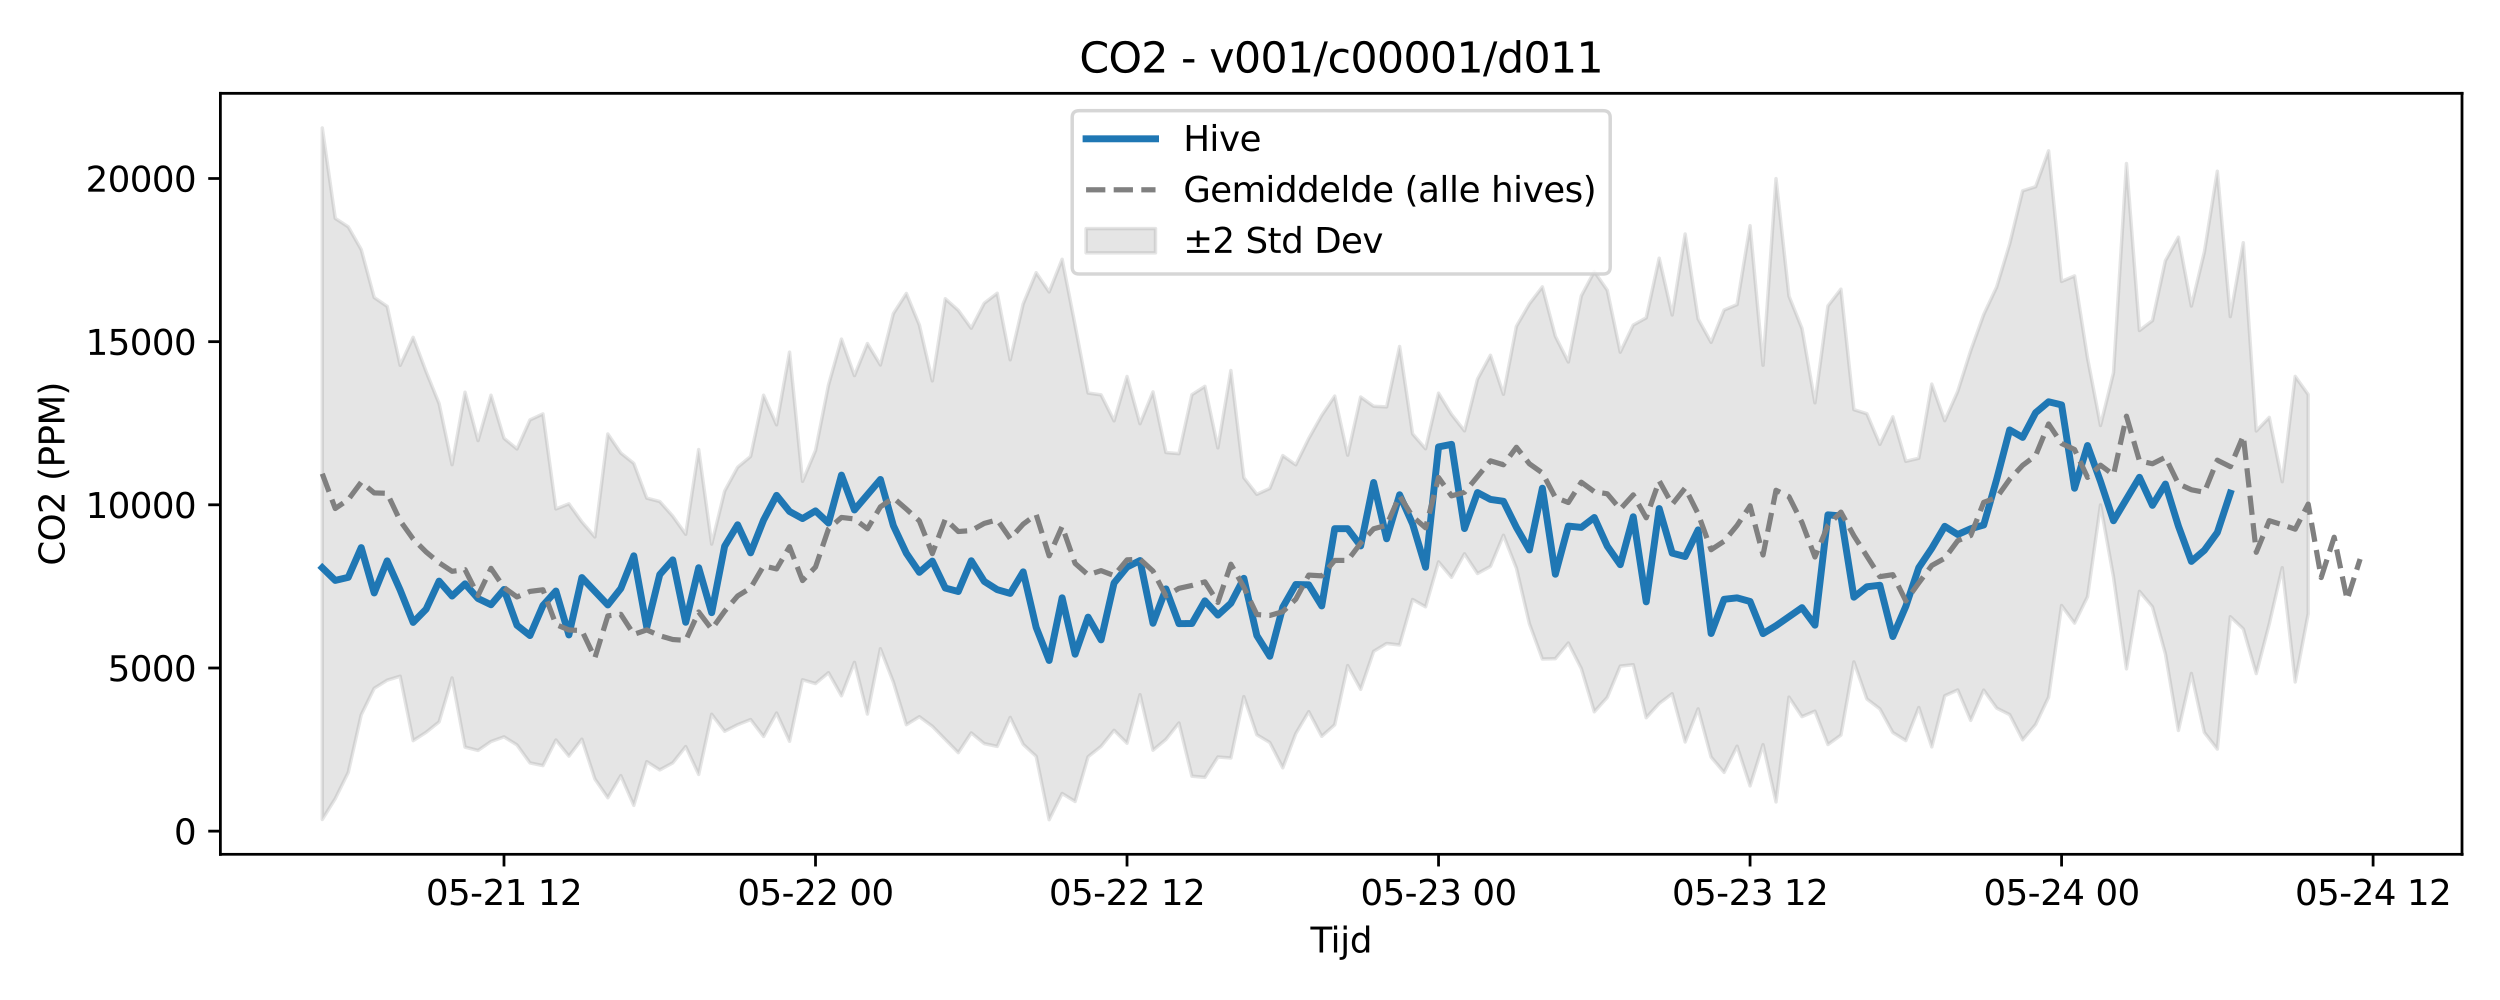 <?xml version="1.0" encoding="utf-8" standalone="no"?>
<!DOCTYPE svg PUBLIC "-//W3C//DTD SVG 1.1//EN"
  "http://www.w3.org/Graphics/SVG/1.1/DTD/svg11.dtd">
<svg xmlns:xlink="http://www.w3.org/1999/xlink" width="720pt" height="288pt" viewBox="0 0 720 288" xmlns="http://www.w3.org/2000/svg" version="1.1">
 <defs>
  <style type="text/css">*{stroke-linejoin: round; stroke-linecap: butt}</style>
 </defs>
 <g id="figure_1">
  <g id="patch_1">
   <path d="M 0 288 
L 720 288 
L 720 0 
L 0 0 
z
" style="fill: #ffffff"/>
  </g>
  <g id="axes_1">
   <g id="patch_2">
    <path d="M 63.47 246.04 
L 709.058 246.04 
L 709.058 26.88 
L 63.47 26.88 
z
" style="fill: #ffffff"/>
   </g>
   <g id="FillBetweenPolyCollection_1">
    <defs>
     <path id="me19f670af4" d="M 92.815 -251.158 
L 92.815 -51.988 
L 96.553 -57.996 
L 100.291 -65.536 
L 104.029 -82.128 
L 107.768 -89.762 
L 111.506 -92.103 
L 115.244 -93.244 
L 118.982 -74.688 
L 122.721 -77.091 
L 126.459 -80.093 
L 130.197 -92.751 
L 133.935 -72.826 
L 137.673 -71.873 
L 141.412 -74.447 
L 145.15 -75.787 
L 148.888 -73.462 
L 152.626 -68.285 
L 156.364 -67.499 
L 160.103 -74.879 
L 163.841 -70.24 
L 167.579 -75.112 
L 171.317 -63.671 
L 175.055 -58.246 
L 178.794 -64.619 
L 182.532 -56.053 
L 186.27 -68.633 
L 190.008 -66.257 
L 193.746 -68.287 
L 197.485 -72.991 
L 201.223 -64.955 
L 204.961 -82.292 
L 208.699 -77.387 
L 212.437 -79.287 
L 216.176 -80.768 
L 219.914 -75.891 
L 223.652 -82.652 
L 227.39 -74.507 
L 231.128 -92.223 
L 234.867 -91.132 
L 238.605 -94.255 
L 242.343 -87.61 
L 246.081 -97.254 
L 249.819 -82.339 
L 253.558 -101.165 
L 257.296 -91.536 
L 261.034 -79.279 
L 264.772 -81.585 
L 268.51 -78.825 
L 272.249 -75.015 
L 275.987 -71.218 
L 279.725 -76.915 
L 283.463 -73.838 
L 287.201 -73.034 
L 290.94 -81.385 
L 294.678 -73.624 
L 298.416 -70.169 
L 302.154 -51.922 
L 305.892 -59.477 
L 309.631 -57.172 
L 313.369 -70.061 
L 317.107 -73.03 
L 320.845 -77.665 
L 324.583 -73.942 
L 328.322 -87.927 
L 332.06 -71.938 
L 335.798 -75.056 
L 339.536 -79.775 
L 343.274 -64.456 
L 347.013 -64.116 
L 350.751 -69.987 
L 354.489 -69.702 
L 358.227 -87.372 
L 361.965 -76.396 
L 365.704 -74.157 
L 369.442 -66.867 
L 373.18 -76.712 
L 376.918 -83.041 
L 380.656 -75.936 
L 384.395 -79.257 
L 388.133 -96.303 
L 391.871 -89.468 
L 395.609 -100.403 
L 399.348 -102.675 
L 403.086 -102.245 
L 406.824 -115.345 
L 410.562 -113.235 
L 414.3 -126.178 
L 418.039 -121.726 
L 421.777 -128.508 
L 425.515 -122.826 
L 429.253 -124.876 
L 432.991 -133.845 
L 436.73 -124.354 
L 440.468 -108.365 
L 444.206 -98.204 
L 447.944 -98.299 
L 451.682 -102.817 
L 455.421 -95.447 
L 459.159 -83.003 
L 462.897 -87.162 
L 466.635 -96.156 
L 470.373 -96.567 
L 474.112 -81.296 
L 477.85 -85.387 
L 481.588 -88.201 
L 485.326 -74.311 
L 489.064 -83.85 
L 492.803 -69.952 
L 496.541 -65.554 
L 500.279 -73.087 
L 504.017 -61.66 
L 507.755 -73.536 
L 511.494 -57.042 
L 515.232 -87.217 
L 518.97 -81.605 
L 522.708 -83.177 
L 526.446 -73.566 
L 530.185 -76.297 
L 533.923 -97.378 
L 537.661 -86.691 
L 541.399 -83.842 
L 545.137 -77.032 
L 548.876 -74.706 
L 552.614 -84.237 
L 556.352 -72.896 
L 560.09 -87.613 
L 563.828 -89.289 
L 567.567 -80.525 
L 571.305 -89.248 
L 575.043 -84.052 
L 578.781 -82.187 
L 582.519 -74.924 
L 586.258 -79.324 
L 589.996 -87.227 
L 593.734 -113.616 
L 597.472 -108.543 
L 601.21 -116.15 
L 604.949 -142.593 
L 608.687 -121.831 
L 612.425 -95.367 
L 616.163 -117.696 
L 619.901 -113.23 
L 623.64 -99.689 
L 627.378 -77.62 
L 631.116 -94.045 
L 634.854 -77.047 
L 638.592 -72.26 
L 642.331 -110.386 
L 646.069 -106.874 
L 649.807 -93.996 
L 653.545 -108.286 
L 657.283 -124.499 
L 661.022 -91.586 
L 664.76 -111.24 
L 664.76 -174.385 
L 664.76 -174.385 
L 661.022 -179.606 
L 657.283 -149.269 
L 653.545 -167.802 
L 649.807 -163.883 
L 646.069 -218.111 
L 642.331 -196.809 
L 638.592 -238.684 
L 634.854 -215.396 
L 631.116 -199.858 
L 627.378 -219.687 
L 623.64 -212.928 
L 619.901 -195.662 
L 616.163 -192.815 
L 612.425 -240.912 
L 608.687 -180.642 
L 604.949 -165.457 
L 601.21 -184.853 
L 597.472 -208.536 
L 593.734 -206.945 
L 589.996 -244.564 
L 586.258 -234.23 
L 582.519 -233.038 
L 578.781 -217.742 
L 575.043 -205.357 
L 571.305 -197.399 
L 567.567 -187.024 
L 563.828 -175.285 
L 560.09 -166.841 
L 556.352 -177.388 
L 552.614 -156.026 
L 548.876 -155.142 
L 545.137 -167.962 
L 541.399 -160.015 
L 537.661 -168.848 
L 533.923 -170.025 
L 530.185 -204.719 
L 526.446 -199.887 
L 522.708 -171.994 
L 518.97 -193.41 
L 515.232 -202.7 
L 511.494 -236.561 
L 507.755 -182.799 
L 504.017 -223.003 
L 500.279 -200.278 
L 496.541 -198.714 
L 492.803 -189.41 
L 489.064 -196.159 
L 485.326 -220.615 
L 481.588 -197.292 
L 477.85 -213.643 
L 474.112 -196.468 
L 470.373 -194.391 
L 466.635 -186.573 
L 462.897 -204.41 
L 459.159 -209.79 
L 455.421 -202.802 
L 451.682 -183.737 
L 447.944 -191.167 
L 444.206 -205.379 
L 440.468 -200.5 
L 436.73 -194.013 
L 432.991 -174.449 
L 429.253 -185.687 
L 425.515 -178.81 
L 421.777 -163.917 
L 418.039 -168.662 
L 414.3 -174.773 
L 410.562 -158.756 
L 406.824 -163.058 
L 403.086 -188.22 
L 399.348 -170.813 
L 395.609 -170.997 
L 391.871 -173.668 
L 388.133 -156.908 
L 384.395 -173.93 
L 380.656 -168.378 
L 376.918 -161.712 
L 373.18 -154.136 
L 369.442 -156.792 
L 365.704 -147.345 
L 361.965 -145.634 
L 358.227 -150.434 
L 354.489 -181.301 
L 350.751 -159.026 
L 347.013 -176.739 
L 343.274 -174.325 
L 339.536 -157.343 
L 335.798 -157.673 
L 332.06 -175.137 
L 328.322 -165.97 
L 324.583 -179.585 
L 320.845 -166.804 
L 317.107 -174.284 
L 313.369 -174.81 
L 309.631 -194.294 
L 305.892 -213.335 
L 302.154 -203.926 
L 298.416 -209.461 
L 294.678 -200.48 
L 290.94 -184.38 
L 287.201 -203.552 
L 283.463 -200.686 
L 279.725 -193.472 
L 275.987 -198.626 
L 272.249 -201.967 
L 268.51 -178.302 
L 264.772 -194.406 
L 261.034 -203.498 
L 257.296 -197.699 
L 253.558 -182.889 
L 249.819 -189.07 
L 246.081 -179.826 
L 242.343 -190.347 
L 238.605 -177.109 
L 234.867 -158.259 
L 231.128 -149.37 
L 227.39 -186.591 
L 223.652 -165.643 
L 219.914 -174.18 
L 216.176 -156.551 
L 212.437 -153.431 
L 208.699 -146.567 
L 204.961 -131.294 
L 201.223 -158.537 
L 197.485 -134.132 
L 193.746 -139.354 
L 190.008 -143.568 
L 186.27 -144.536 
L 182.532 -154.546 
L 178.794 -157.529 
L 175.055 -163.02 
L 171.317 -133.361 
L 167.579 -137.699 
L 163.841 -142.898 
L 160.103 -141.421 
L 156.364 -168.793 
L 152.626 -167.06 
L 148.888 -158.699 
L 145.15 -161.781 
L 141.412 -174.178 
L 137.673 -161.111 
L 133.935 -175.041 
L 130.197 -154.173 
L 126.459 -171.769 
L 122.721 -180.974 
L 118.982 -190.854 
L 115.244 -182.783 
L 111.506 -199.764 
L 107.768 -202.32 
L 104.029 -216.136 
L 100.291 -222.684 
L 96.553 -225.104 
L 92.815 -251.158 
z
" style="stroke: #808080; stroke-opacity: 0.2"/>
    </defs>
    <g clip-path="url(#pb4e271202c)">
     <use xlink:href="#me19f670af4" x="0" y="288" style="fill: #808080; fill-opacity: 0.2; stroke: #808080; stroke-opacity: 0.2"/>
    </g>
   </g>
   <g id="matplotlib.axis_1">
    <g id="xtick_1">
     <g id="line2d_1">
      <defs>
       <path id="maa12627be0" d="M 0 0 
L 0 3.5 
" style="stroke: #000000; stroke-width: 0.8"/>
      </defs>
      <g>
       <use xlink:href="#maa12627be0" x="145.15" y="246.04" style="stroke: #000000; stroke-width: 0.8"/>
      </g>
     </g>
     <g id="text_1">
      <!-- 05-21 12 -->
      <g transform="translate(122.669 260.638) scale(0.1 -0.1)">
       <defs>
        <path id="DejaVuSans-30" d="M 2034 4250 
Q 1547 4250 1301 3770 
Q 1056 3291 1056 2328 
Q 1056 1369 1301 889 
Q 1547 409 2034 409 
Q 2525 409 2770 889 
Q 3016 1369 3016 2328 
Q 3016 3291 2770 3770 
Q 2525 4250 2034 4250 
z
M 2034 4750 
Q 2819 4750 3233 4129 
Q 3647 3509 3647 2328 
Q 3647 1150 3233 529 
Q 2819 -91 2034 -91 
Q 1250 -91 836 529 
Q 422 1150 422 2328 
Q 422 3509 836 4129 
Q 1250 4750 2034 4750 
z
" transform="scale(0.016)"/>
        <path id="DejaVuSans-35" d="M 691 4666 
L 3169 4666 
L 3169 4134 
L 1269 4134 
L 1269 2991 
Q 1406 3038 1543 3061 
Q 1681 3084 1819 3084 
Q 2600 3084 3056 2656 
Q 3513 2228 3513 1497 
Q 3513 744 3044 326 
Q 2575 -91 1722 -91 
Q 1428 -91 1123 -41 
Q 819 9 494 109 
L 494 744 
Q 775 591 1075 516 
Q 1375 441 1709 441 
Q 2250 441 2565 725 
Q 2881 1009 2881 1497 
Q 2881 1984 2565 2268 
Q 2250 2553 1709 2553 
Q 1456 2553 1204 2497 
Q 953 2441 691 2322 
L 691 4666 
z
" transform="scale(0.016)"/>
        <path id="DejaVuSans-2d" d="M 313 2009 
L 1997 2009 
L 1997 1497 
L 313 1497 
L 313 2009 
z
" transform="scale(0.016)"/>
        <path id="DejaVuSans-32" d="M 1228 531 
L 3431 531 
L 3431 0 
L 469 0 
L 469 531 
Q 828 903 1448 1529 
Q 2069 2156 2228 2338 
Q 2531 2678 2651 2914 
Q 2772 3150 2772 3378 
Q 2772 3750 2511 3984 
Q 2250 4219 1831 4219 
Q 1534 4219 1204 4116 
Q 875 4013 500 3803 
L 500 4441 
Q 881 4594 1212 4672 
Q 1544 4750 1819 4750 
Q 2544 4750 2975 4387 
Q 3406 4025 3406 3419 
Q 3406 3131 3298 2873 
Q 3191 2616 2906 2266 
Q 2828 2175 2409 1742 
Q 1991 1309 1228 531 
z
" transform="scale(0.016)"/>
        <path id="DejaVuSans-31" d="M 794 531 
L 1825 531 
L 1825 4091 
L 703 3866 
L 703 4441 
L 1819 4666 
L 2450 4666 
L 2450 531 
L 3481 531 
L 3481 0 
L 794 0 
L 794 531 
z
" transform="scale(0.016)"/>
        <path id="DejaVuSans-20" transform="scale(0.016)"/>
       </defs>
       <use xlink:href="#DejaVuSans-30"/>
       <use xlink:href="#DejaVuSans-35" transform="translate(63.623 0)"/>
       <use xlink:href="#DejaVuSans-2d" transform="translate(127.246 0)"/>
       <use xlink:href="#DejaVuSans-32" transform="translate(163.33 0)"/>
       <use xlink:href="#DejaVuSans-31" transform="translate(226.953 0)"/>
       <use xlink:href="#DejaVuSans-20" transform="translate(290.576 0)"/>
       <use xlink:href="#DejaVuSans-31" transform="translate(322.363 0)"/>
       <use xlink:href="#DejaVuSans-32" transform="translate(385.986 0)"/>
      </g>
     </g>
    </g>
    <g id="xtick_2">
     <g id="line2d_2">
      <g>
       <use xlink:href="#maa12627be0" x="234.867" y="246.04" style="stroke: #000000; stroke-width: 0.8"/>
      </g>
     </g>
     <g id="text_2">
      <!-- 05-22 00 -->
      <g transform="translate(212.386 260.638) scale(0.1 -0.1)">
       <use xlink:href="#DejaVuSans-30"/>
       <use xlink:href="#DejaVuSans-35" transform="translate(63.623 0)"/>
       <use xlink:href="#DejaVuSans-2d" transform="translate(127.246 0)"/>
       <use xlink:href="#DejaVuSans-32" transform="translate(163.33 0)"/>
       <use xlink:href="#DejaVuSans-32" transform="translate(226.953 0)"/>
       <use xlink:href="#DejaVuSans-20" transform="translate(290.576 0)"/>
       <use xlink:href="#DejaVuSans-30" transform="translate(322.363 0)"/>
       <use xlink:href="#DejaVuSans-30" transform="translate(385.986 0)"/>
      </g>
     </g>
    </g>
    <g id="xtick_3">
     <g id="line2d_3">
      <g>
       <use xlink:href="#maa12627be0" x="324.583" y="246.04" style="stroke: #000000; stroke-width: 0.8"/>
      </g>
     </g>
     <g id="text_3">
      <!-- 05-22 12 -->
      <g transform="translate(302.103 260.638) scale(0.1 -0.1)">
       <use xlink:href="#DejaVuSans-30"/>
       <use xlink:href="#DejaVuSans-35" transform="translate(63.623 0)"/>
       <use xlink:href="#DejaVuSans-2d" transform="translate(127.246 0)"/>
       <use xlink:href="#DejaVuSans-32" transform="translate(163.33 0)"/>
       <use xlink:href="#DejaVuSans-32" transform="translate(226.953 0)"/>
       <use xlink:href="#DejaVuSans-20" transform="translate(290.576 0)"/>
       <use xlink:href="#DejaVuSans-31" transform="translate(322.363 0)"/>
       <use xlink:href="#DejaVuSans-32" transform="translate(385.986 0)"/>
      </g>
     </g>
    </g>
    <g id="xtick_4">
     <g id="line2d_4">
      <g>
       <use xlink:href="#maa12627be0" x="414.3" y="246.04" style="stroke: #000000; stroke-width: 0.8"/>
      </g>
     </g>
     <g id="text_4">
      <!-- 05-23 00 -->
      <g transform="translate(391.82 260.638) scale(0.1 -0.1)">
       <defs>
        <path id="DejaVuSans-33" d="M 2597 2516 
Q 3050 2419 3304 2112 
Q 3559 1806 3559 1356 
Q 3559 666 3084 287 
Q 2609 -91 1734 -91 
Q 1441 -91 1130 -33 
Q 819 25 488 141 
L 488 750 
Q 750 597 1062 519 
Q 1375 441 1716 441 
Q 2309 441 2620 675 
Q 2931 909 2931 1356 
Q 2931 1769 2642 2001 
Q 2353 2234 1838 2234 
L 1294 2234 
L 1294 2753 
L 1863 2753 
Q 2328 2753 2575 2939 
Q 2822 3125 2822 3475 
Q 2822 3834 2567 4026 
Q 2313 4219 1838 4219 
Q 1578 4219 1281 4162 
Q 984 4106 628 3988 
L 628 4550 
Q 988 4650 1302 4700 
Q 1616 4750 1894 4750 
Q 2613 4750 3031 4423 
Q 3450 4097 3450 3541 
Q 3450 3153 3228 2886 
Q 3006 2619 2597 2516 
z
" transform="scale(0.016)"/>
       </defs>
       <use xlink:href="#DejaVuSans-30"/>
       <use xlink:href="#DejaVuSans-35" transform="translate(63.623 0)"/>
       <use xlink:href="#DejaVuSans-2d" transform="translate(127.246 0)"/>
       <use xlink:href="#DejaVuSans-32" transform="translate(163.33 0)"/>
       <use xlink:href="#DejaVuSans-33" transform="translate(226.953 0)"/>
       <use xlink:href="#DejaVuSans-20" transform="translate(290.576 0)"/>
       <use xlink:href="#DejaVuSans-30" transform="translate(322.363 0)"/>
       <use xlink:href="#DejaVuSans-30" transform="translate(385.986 0)"/>
      </g>
     </g>
    </g>
    <g id="xtick_5">
     <g id="line2d_5">
      <g>
       <use xlink:href="#maa12627be0" x="504.017" y="246.04" style="stroke: #000000; stroke-width: 0.8"/>
      </g>
     </g>
     <g id="text_5">
      <!-- 05-23 12 -->
      <g transform="translate(481.537 260.638) scale(0.1 -0.1)">
       <use xlink:href="#DejaVuSans-30"/>
       <use xlink:href="#DejaVuSans-35" transform="translate(63.623 0)"/>
       <use xlink:href="#DejaVuSans-2d" transform="translate(127.246 0)"/>
       <use xlink:href="#DejaVuSans-32" transform="translate(163.33 0)"/>
       <use xlink:href="#DejaVuSans-33" transform="translate(226.953 0)"/>
       <use xlink:href="#DejaVuSans-20" transform="translate(290.576 0)"/>
       <use xlink:href="#DejaVuSans-31" transform="translate(322.363 0)"/>
       <use xlink:href="#DejaVuSans-32" transform="translate(385.986 0)"/>
      </g>
     </g>
    </g>
    <g id="xtick_6">
     <g id="line2d_6">
      <g>
       <use xlink:href="#maa12627be0" x="593.734" y="246.04" style="stroke: #000000; stroke-width: 0.8"/>
      </g>
     </g>
     <g id="text_6">
      <!-- 05-24 00 -->
      <g transform="translate(571.254 260.638) scale(0.1 -0.1)">
       <defs>
        <path id="DejaVuSans-34" d="M 2419 4116 
L 825 1625 
L 2419 1625 
L 2419 4116 
z
M 2253 4666 
L 3047 4666 
L 3047 1625 
L 3713 1625 
L 3713 1100 
L 3047 1100 
L 3047 0 
L 2419 0 
L 2419 1100 
L 313 1100 
L 313 1709 
L 2253 4666 
z
" transform="scale(0.016)"/>
       </defs>
       <use xlink:href="#DejaVuSans-30"/>
       <use xlink:href="#DejaVuSans-35" transform="translate(63.623 0)"/>
       <use xlink:href="#DejaVuSans-2d" transform="translate(127.246 0)"/>
       <use xlink:href="#DejaVuSans-32" transform="translate(163.33 0)"/>
       <use xlink:href="#DejaVuSans-34" transform="translate(226.953 0)"/>
       <use xlink:href="#DejaVuSans-20" transform="translate(290.576 0)"/>
       <use xlink:href="#DejaVuSans-30" transform="translate(322.363 0)"/>
       <use xlink:href="#DejaVuSans-30" transform="translate(385.986 0)"/>
      </g>
     </g>
    </g>
    <g id="xtick_7">
     <g id="line2d_7">
      <g>
       <use xlink:href="#maa12627be0" x="683.451" y="246.04" style="stroke: #000000; stroke-width: 0.8"/>
      </g>
     </g>
     <g id="text_7">
      <!-- 05-24 12 -->
      <g transform="translate(660.97 260.638) scale(0.1 -0.1)">
       <use xlink:href="#DejaVuSans-30"/>
       <use xlink:href="#DejaVuSans-35" transform="translate(63.623 0)"/>
       <use xlink:href="#DejaVuSans-2d" transform="translate(127.246 0)"/>
       <use xlink:href="#DejaVuSans-32" transform="translate(163.33 0)"/>
       <use xlink:href="#DejaVuSans-34" transform="translate(226.953 0)"/>
       <use xlink:href="#DejaVuSans-20" transform="translate(290.576 0)"/>
       <use xlink:href="#DejaVuSans-31" transform="translate(322.363 0)"/>
       <use xlink:href="#DejaVuSans-32" transform="translate(385.986 0)"/>
      </g>
     </g>
    </g>
    <g id="text_8">
     <!-- Tijd -->
     <g transform="translate(377.414 274.317) scale(0.1 -0.1)">
      <defs>
       <path id="DejaVuSans-54" d="M -19 4666 
L 3928 4666 
L 3928 4134 
L 2272 4134 
L 2272 0 
L 1638 0 
L 1638 4134 
L -19 4134 
L -19 4666 
z
" transform="scale(0.016)"/>
       <path id="DejaVuSans-69" d="M 603 3500 
L 1178 3500 
L 1178 0 
L 603 0 
L 603 3500 
z
M 603 4863 
L 1178 4863 
L 1178 4134 
L 603 4134 
L 603 4863 
z
" transform="scale(0.016)"/>
       <path id="DejaVuSans-6a" d="M 603 3500 
L 1178 3500 
L 1178 -63 
Q 1178 -731 923 -1031 
Q 669 -1331 103 -1331 
L -116 -1331 
L -116 -844 
L 38 -844 
Q 366 -844 484 -692 
Q 603 -541 603 -63 
L 603 3500 
z
M 603 4863 
L 1178 4863 
L 1178 4134 
L 603 4134 
L 603 4863 
z
" transform="scale(0.016)"/>
       <path id="DejaVuSans-64" d="M 2906 2969 
L 2906 4863 
L 3481 4863 
L 3481 0 
L 2906 0 
L 2906 525 
Q 2725 213 2448 61 
Q 2172 -91 1784 -91 
Q 1150 -91 751 415 
Q 353 922 353 1747 
Q 353 2572 751 3078 
Q 1150 3584 1784 3584 
Q 2172 3584 2448 3432 
Q 2725 3281 2906 2969 
z
M 947 1747 
Q 947 1113 1208 752 
Q 1469 391 1925 391 
Q 2381 391 2643 752 
Q 2906 1113 2906 1747 
Q 2906 2381 2643 2742 
Q 2381 3103 1925 3103 
Q 1469 3103 1208 2742 
Q 947 2381 947 1747 
z
" transform="scale(0.016)"/>
      </defs>
      <use xlink:href="#DejaVuSans-54"/>
      <use xlink:href="#DejaVuSans-69" transform="translate(57.959 0)"/>
      <use xlink:href="#DejaVuSans-6a" transform="translate(85.742 0)"/>
      <use xlink:href="#DejaVuSans-64" transform="translate(113.525 0)"/>
     </g>
    </g>
   </g>
   <g id="matplotlib.axis_2">
    <g id="ytick_1">
     <g id="line2d_8">
      <defs>
       <path id="m776b05d0da" d="M 0 0 
L -3.5 0 
" style="stroke: #000000; stroke-width: 0.8"/>
      </defs>
      <g>
       <use xlink:href="#m776b05d0da" x="63.47" y="239.367" style="stroke: #000000; stroke-width: 0.8"/>
      </g>
     </g>
     <g id="text_9">
      <!-- 0 -->
      <g transform="translate(50.108 243.166) scale(0.1 -0.1)">
       <use xlink:href="#DejaVuSans-30"/>
      </g>
     </g>
    </g>
    <g id="ytick_2">
     <g id="line2d_9">
      <g>
       <use xlink:href="#m776b05d0da" x="63.47" y="192.377" style="stroke: #000000; stroke-width: 0.8"/>
      </g>
     </g>
     <g id="text_10">
      <!-- 5000 -->
      <g transform="translate(31.02 196.176) scale(0.1 -0.1)">
       <use xlink:href="#DejaVuSans-35"/>
       <use xlink:href="#DejaVuSans-30" transform="translate(63.623 0)"/>
       <use xlink:href="#DejaVuSans-30" transform="translate(127.246 0)"/>
       <use xlink:href="#DejaVuSans-30" transform="translate(190.869 0)"/>
      </g>
     </g>
    </g>
    <g id="ytick_3">
     <g id="line2d_10">
      <g>
       <use xlink:href="#m776b05d0da" x="63.47" y="145.387" style="stroke: #000000; stroke-width: 0.8"/>
      </g>
     </g>
     <g id="text_11">
      <!-- 10000 -->
      <g transform="translate(24.657 149.186) scale(0.1 -0.1)">
       <use xlink:href="#DejaVuSans-31"/>
       <use xlink:href="#DejaVuSans-30" transform="translate(63.623 0)"/>
       <use xlink:href="#DejaVuSans-30" transform="translate(127.246 0)"/>
       <use xlink:href="#DejaVuSans-30" transform="translate(190.869 0)"/>
       <use xlink:href="#DejaVuSans-30" transform="translate(254.492 0)"/>
      </g>
     </g>
    </g>
    <g id="ytick_4">
     <g id="line2d_11">
      <g>
       <use xlink:href="#m776b05d0da" x="63.47" y="98.397" style="stroke: #000000; stroke-width: 0.8"/>
      </g>
     </g>
     <g id="text_12">
      <!-- 15000 -->
      <g transform="translate(24.657 102.197) scale(0.1 -0.1)">
       <use xlink:href="#DejaVuSans-31"/>
       <use xlink:href="#DejaVuSans-35" transform="translate(63.623 0)"/>
       <use xlink:href="#DejaVuSans-30" transform="translate(127.246 0)"/>
       <use xlink:href="#DejaVuSans-30" transform="translate(190.869 0)"/>
       <use xlink:href="#DejaVuSans-30" transform="translate(254.492 0)"/>
      </g>
     </g>
    </g>
    <g id="ytick_5">
     <g id="line2d_12">
      <g>
       <use xlink:href="#m776b05d0da" x="63.47" y="51.408" style="stroke: #000000; stroke-width: 0.8"/>
      </g>
     </g>
     <g id="text_13">
      <!-- 20000 -->
      <g transform="translate(24.657 55.207) scale(0.1 -0.1)">
       <use xlink:href="#DejaVuSans-32"/>
       <use xlink:href="#DejaVuSans-30" transform="translate(63.623 0)"/>
       <use xlink:href="#DejaVuSans-30" transform="translate(127.246 0)"/>
       <use xlink:href="#DejaVuSans-30" transform="translate(190.869 0)"/>
       <use xlink:href="#DejaVuSans-30" transform="translate(254.492 0)"/>
      </g>
     </g>
    </g>
    <g id="text_14">
     <!-- CO2 (PPM) -->
     <g transform="translate(18.578 162.903) rotate(-90) scale(0.1 -0.1)">
      <defs>
       <path id="DejaVuSans-43" d="M 4122 4306 
L 4122 3641 
Q 3803 3938 3442 4084 
Q 3081 4231 2675 4231 
Q 1875 4231 1450 3742 
Q 1025 3253 1025 2328 
Q 1025 1406 1450 917 
Q 1875 428 2675 428 
Q 3081 428 3442 575 
Q 3803 722 4122 1019 
L 4122 359 
Q 3791 134 3420 21 
Q 3050 -91 2638 -91 
Q 1578 -91 968 557 
Q 359 1206 359 2328 
Q 359 3453 968 4101 
Q 1578 4750 2638 4750 
Q 3056 4750 3426 4639 
Q 3797 4528 4122 4306 
z
" transform="scale(0.016)"/>
       <path id="DejaVuSans-4f" d="M 2522 4238 
Q 1834 4238 1429 3725 
Q 1025 3213 1025 2328 
Q 1025 1447 1429 934 
Q 1834 422 2522 422 
Q 3209 422 3611 934 
Q 4013 1447 4013 2328 
Q 4013 3213 3611 3725 
Q 3209 4238 2522 4238 
z
M 2522 4750 
Q 3503 4750 4090 4092 
Q 4678 3434 4678 2328 
Q 4678 1225 4090 567 
Q 3503 -91 2522 -91 
Q 1538 -91 948 565 
Q 359 1222 359 2328 
Q 359 3434 948 4092 
Q 1538 4750 2522 4750 
z
" transform="scale(0.016)"/>
       <path id="DejaVuSans-28" d="M 1984 4856 
Q 1566 4138 1362 3434 
Q 1159 2731 1159 2009 
Q 1159 1288 1364 580 
Q 1569 -128 1984 -844 
L 1484 -844 
Q 1016 -109 783 600 
Q 550 1309 550 2009 
Q 550 2706 781 3412 
Q 1013 4119 1484 4856 
L 1984 4856 
z
" transform="scale(0.016)"/>
       <path id="DejaVuSans-50" d="M 1259 4147 
L 1259 2394 
L 2053 2394 
Q 2494 2394 2734 2622 
Q 2975 2850 2975 3272 
Q 2975 3691 2734 3919 
Q 2494 4147 2053 4147 
L 1259 4147 
z
M 628 4666 
L 2053 4666 
Q 2838 4666 3239 4311 
Q 3641 3956 3641 3272 
Q 3641 2581 3239 2228 
Q 2838 1875 2053 1875 
L 1259 1875 
L 1259 0 
L 628 0 
L 628 4666 
z
" transform="scale(0.016)"/>
       <path id="DejaVuSans-4d" d="M 628 4666 
L 1569 4666 
L 2759 1491 
L 3956 4666 
L 4897 4666 
L 4897 0 
L 4281 0 
L 4281 4097 
L 3078 897 
L 2444 897 
L 1241 4097 
L 1241 0 
L 628 0 
L 628 4666 
z
" transform="scale(0.016)"/>
       <path id="DejaVuSans-29" d="M 513 4856 
L 1013 4856 
Q 1481 4119 1714 3412 
Q 1947 2706 1947 2009 
Q 1947 1309 1714 600 
Q 1481 -109 1013 -844 
L 513 -844 
Q 928 -128 1133 580 
Q 1338 1288 1338 2009 
Q 1338 2731 1133 3434 
Q 928 4138 513 4856 
z
" transform="scale(0.016)"/>
      </defs>
      <use xlink:href="#DejaVuSans-43"/>
      <use xlink:href="#DejaVuSans-4f" transform="translate(69.824 0)"/>
      <use xlink:href="#DejaVuSans-32" transform="translate(148.535 0)"/>
      <use xlink:href="#DejaVuSans-20" transform="translate(212.158 0)"/>
      <use xlink:href="#DejaVuSans-28" transform="translate(243.945 0)"/>
      <use xlink:href="#DejaVuSans-50" transform="translate(282.959 0)"/>
      <use xlink:href="#DejaVuSans-50" transform="translate(343.262 0)"/>
      <use xlink:href="#DejaVuSans-4d" transform="translate(403.564 0)"/>
      <use xlink:href="#DejaVuSans-29" transform="translate(489.844 0)"/>
     </g>
    </g>
   </g>
   <g id="line2d_13">
    <path d="M 92.815 163.516 
L 96.553 167.159 
L 100.291 166.274 
L 104.029 157.717 
L 107.768 170.771 
L 111.506 161.533 
L 115.244 169.928 
L 118.982 179.254 
L 122.721 175.445 
L 126.459 167.369 
L 130.197 171.661 
L 133.935 168.143 
L 137.673 172.369 
L 141.412 174.167 
L 145.15 169.775 
L 148.888 180.081 
L 152.626 183.04 
L 156.364 174.389 
L 160.103 170.22 
L 163.841 182.86 
L 167.579 166.345 
L 175.055 174.226 
L 178.794 169.487 
L 182.532 160.076 
L 186.27 180.662 
L 190.008 165.48 
L 193.746 161.246 
L 197.485 179.217 
L 201.223 163.51 
L 204.961 176.45 
L 208.699 157.31 
L 212.437 151.142 
L 216.176 159.218 
L 219.914 149.779 
L 223.652 142.671 
L 227.39 147.307 
L 231.128 149.35 
L 234.867 147.135 
L 238.605 150.628 
L 242.343 136.835 
L 246.081 146.863 
L 253.558 138.09 
L 257.296 151.405 
L 261.034 159.346 
L 264.772 164.827 
L 268.51 161.602 
L 272.249 169.361 
L 275.987 170.357 
L 279.725 161.498 
L 283.463 167.444 
L 287.201 169.822 
L 290.94 170.899 
L 294.678 164.694 
L 298.416 180.705 
L 302.154 190.209 
L 305.892 172.171 
L 309.631 188.411 
L 313.369 177.741 
L 317.107 184.276 
L 320.845 167.898 
L 324.583 163.309 
L 328.322 161.439 
L 332.06 179.502 
L 335.798 169.603 
L 339.536 179.608 
L 343.274 179.567 
L 347.013 173.042 
L 350.751 177.143 
L 354.489 173.734 
L 358.227 166.556 
L 361.965 183.035 
L 365.704 189.003 
L 369.442 174.869 
L 373.18 168.337 
L 376.918 168.425 
L 380.656 174.508 
L 384.395 152.26 
L 388.133 152.263 
L 391.871 157.222 
L 395.609 138.962 
L 399.348 155.167 
L 403.086 142.496 
L 406.824 150.897 
L 410.562 163.369 
L 414.3 128.709 
L 418.039 127.97 
L 421.777 152.223 
L 425.515 141.853 
L 429.253 143.833 
L 432.991 144.369 
L 436.73 151.897 
L 440.468 158.384 
L 444.206 140.599 
L 447.944 165.377 
L 451.682 151.515 
L 455.421 151.891 
L 459.159 149.043 
L 462.897 157.297 
L 466.635 162.628 
L 470.373 148.831 
L 474.112 173.327 
L 477.85 146.465 
L 481.588 159.301 
L 485.326 160.289 
L 489.064 152.609 
L 492.803 182.443 
L 496.541 172.597 
L 500.279 172.181 
L 504.017 173.224 
L 507.755 182.486 
L 511.494 180.211 
L 518.97 175.005 
L 522.708 180.047 
L 526.446 148.268 
L 530.185 148.601 
L 533.923 171.988 
L 537.661 168.995 
L 541.399 168.55 
L 545.137 183.327 
L 548.876 174.629 
L 552.614 163.481 
L 556.352 157.905 
L 560.09 151.58 
L 563.828 153.936 
L 567.567 152.273 
L 571.305 151.204 
L 575.043 138.035 
L 578.781 123.819 
L 582.519 125.965 
L 586.258 118.86 
L 589.996 115.712 
L 593.734 116.614 
L 597.472 140.616 
L 601.21 128.314 
L 604.949 138.671 
L 608.687 149.97 
L 616.163 137.465 
L 619.901 145.541 
L 623.64 139.415 
L 627.378 151.496 
L 631.116 161.683 
L 634.854 158.488 
L 638.592 153.357 
L 642.331 142.02 
L 642.331 142.02 
" clip-path="url(#pb4e271202c)" style="fill: none; stroke: #1f77b4; stroke-width: 2; stroke-linecap: square"/>
   </g>
   <g id="line2d_14">
    <path d="M 92.815 136.427 
L 96.553 146.45 
L 100.291 143.89 
L 104.029 138.868 
L 107.768 141.959 
L 111.506 142.066 
L 115.244 149.986 
L 118.982 155.229 
L 122.721 158.968 
L 126.459 162.069 
L 130.197 164.538 
L 133.935 164.066 
L 137.673 171.508 
L 141.412 163.688 
L 145.15 169.216 
L 148.888 171.92 
L 152.626 170.328 
L 156.364 169.854 
L 160.103 179.85 
L 163.841 181.431 
L 167.579 181.595 
L 171.317 189.484 
L 175.055 177.367 
L 178.794 176.926 
L 182.532 182.7 
L 186.27 181.415 
L 190.008 183.088 
L 193.746 184.179 
L 197.485 184.438 
L 201.223 176.254 
L 204.961 181.207 
L 208.699 176.023 
L 212.437 171.641 
L 216.176 169.34 
L 219.914 162.964 
L 223.652 163.853 
L 227.39 157.451 
L 231.128 167.203 
L 234.867 163.305 
L 238.605 152.318 
L 242.343 149.022 
L 246.081 149.46 
L 249.819 152.295 
L 253.558 145.973 
L 257.296 143.382 
L 261.034 146.611 
L 264.772 150.005 
L 268.51 159.436 
L 272.249 149.509 
L 275.987 153.078 
L 279.725 152.807 
L 283.463 150.738 
L 287.201 149.707 
L 290.94 155.118 
L 294.678 150.948 
L 298.416 148.185 
L 302.154 160.076 
L 305.892 151.594 
L 309.631 162.267 
L 313.369 165.565 
L 317.107 164.343 
L 320.845 165.766 
L 324.583 161.237 
L 328.322 161.051 
L 332.06 164.463 
L 335.798 171.636 
L 339.536 169.441 
L 343.274 168.609 
L 347.013 167.572 
L 350.751 173.494 
L 354.489 162.498 
L 358.227 169.097 
L 361.965 176.985 
L 365.704 177.249 
L 369.442 176.17 
L 373.18 172.576 
L 376.918 165.624 
L 380.656 165.843 
L 384.395 161.406 
L 388.133 161.394 
L 391.871 156.432 
L 395.609 152.3 
L 399.348 151.256 
L 403.086 142.768 
L 406.824 148.799 
L 410.562 152.004 
L 414.3 137.525 
L 418.039 142.806 
L 421.777 141.787 
L 429.253 132.718 
L 432.991 133.853 
L 436.73 128.816 
L 440.468 133.568 
L 444.206 136.208 
L 447.944 143.267 
L 451.682 144.723 
L 455.421 138.876 
L 459.159 141.604 
L 462.897 142.214 
L 466.635 146.635 
L 470.373 142.521 
L 474.112 149.118 
L 477.85 138.485 
L 481.588 145.253 
L 485.326 140.537 
L 489.064 147.996 
L 492.803 158.319 
L 496.541 155.866 
L 500.279 151.317 
L 504.017 145.669 
L 507.755 159.833 
L 511.494 141.199 
L 515.232 143.041 
L 518.97 150.492 
L 522.708 160.414 
L 526.446 151.273 
L 530.185 147.492 
L 533.923 154.299 
L 541.399 166.071 
L 545.137 165.503 
L 548.876 173.076 
L 552.614 167.868 
L 556.352 162.858 
L 560.09 160.773 
L 563.828 155.713 
L 567.567 154.225 
L 571.305 144.677 
L 575.043 143.296 
L 578.781 138.035 
L 582.519 134.019 
L 586.258 131.223 
L 589.996 122.105 
L 593.734 127.719 
L 597.472 129.461 
L 601.21 137.498 
L 604.949 133.975 
L 608.687 136.764 
L 612.425 119.861 
L 616.163 132.745 
L 619.901 133.554 
L 623.64 131.691 
L 627.378 139.346 
L 631.116 141.049 
L 634.854 141.779 
L 638.592 132.528 
L 642.331 134.403 
L 646.069 125.507 
L 649.807 159.06 
L 653.545 149.956 
L 657.283 151.116 
L 661.022 152.404 
L 664.76 145.187 
L 668.498 166.332 
L 672.236 154.724 
L 675.975 172.721 
L 679.713 160.997 
L 679.713 160.997 
" clip-path="url(#pb4e271202c)" style="fill: none; stroke-dasharray: 5.55,2.4; stroke-dashoffset: 0; stroke: #808080; stroke-width: 1.5"/>
   </g>
   <g id="patch_3">
    <path d="M 63.47 246.04 
L 63.47 26.88 
" style="fill: none; stroke: #000000; stroke-width: 0.8; stroke-linejoin: miter; stroke-linecap: square"/>
   </g>
   <g id="patch_4">
    <path d="M 709.058 246.04 
L 709.058 26.88 
" style="fill: none; stroke: #000000; stroke-width: 0.8; stroke-linejoin: miter; stroke-linecap: square"/>
   </g>
   <g id="patch_5">
    <path d="M 63.47 246.04 
L 709.058 246.04 
" style="fill: none; stroke: #000000; stroke-width: 0.8; stroke-linejoin: miter; stroke-linecap: square"/>
   </g>
   <g id="patch_6">
    <path d="M 63.47 26.88 
L 709.058 26.88 
" style="fill: none; stroke: #000000; stroke-width: 0.8; stroke-linejoin: miter; stroke-linecap: square"/>
   </g>
   <g id="text_15">
    <!-- CO2 - v001/c00001/d011 -->
    <g transform="translate(310.861 20.88) scale(0.12 -0.12)">
     <defs>
      <path id="DejaVuSans-76" d="M 191 3500 
L 800 3500 
L 1894 563 
L 2988 3500 
L 3597 3500 
L 2284 0 
L 1503 0 
L 191 3500 
z
" transform="scale(0.016)"/>
      <path id="DejaVuSans-2f" d="M 1625 4666 
L 2156 4666 
L 531 -594 
L 0 -594 
L 1625 4666 
z
" transform="scale(0.016)"/>
      <path id="DejaVuSans-63" d="M 3122 3366 
L 3122 2828 
Q 2878 2963 2633 3030 
Q 2388 3097 2138 3097 
Q 1578 3097 1268 2742 
Q 959 2388 959 1747 
Q 959 1106 1268 751 
Q 1578 397 2138 397 
Q 2388 397 2633 464 
Q 2878 531 3122 666 
L 3122 134 
Q 2881 22 2623 -34 
Q 2366 -91 2075 -91 
Q 1284 -91 818 406 
Q 353 903 353 1747 
Q 353 2603 823 3093 
Q 1294 3584 2113 3584 
Q 2378 3584 2631 3529 
Q 2884 3475 3122 3366 
z
" transform="scale(0.016)"/>
     </defs>
     <use xlink:href="#DejaVuSans-43"/>
     <use xlink:href="#DejaVuSans-4f" transform="translate(69.824 0)"/>
     <use xlink:href="#DejaVuSans-32" transform="translate(148.535 0)"/>
     <use xlink:href="#DejaVuSans-20" transform="translate(212.158 0)"/>
     <use xlink:href="#DejaVuSans-2d" transform="translate(243.945 0)"/>
     <use xlink:href="#DejaVuSans-20" transform="translate(280.029 0)"/>
     <use xlink:href="#DejaVuSans-76" transform="translate(311.816 0)"/>
     <use xlink:href="#DejaVuSans-30" transform="translate(370.996 0)"/>
     <use xlink:href="#DejaVuSans-30" transform="translate(434.619 0)"/>
     <use xlink:href="#DejaVuSans-31" transform="translate(498.242 0)"/>
     <use xlink:href="#DejaVuSans-2f" transform="translate(561.865 0)"/>
     <use xlink:href="#DejaVuSans-63" transform="translate(595.557 0)"/>
     <use xlink:href="#DejaVuSans-30" transform="translate(650.537 0)"/>
     <use xlink:href="#DejaVuSans-30" transform="translate(714.16 0)"/>
     <use xlink:href="#DejaVuSans-30" transform="translate(777.783 0)"/>
     <use xlink:href="#DejaVuSans-30" transform="translate(841.406 0)"/>
     <use xlink:href="#DejaVuSans-31" transform="translate(905.029 0)"/>
     <use xlink:href="#DejaVuSans-2f" transform="translate(968.652 0)"/>
     <use xlink:href="#DejaVuSans-64" transform="translate(1002.344 0)"/>
     <use xlink:href="#DejaVuSans-30" transform="translate(1065.82 0)"/>
     <use xlink:href="#DejaVuSans-31" transform="translate(1129.443 0)"/>
     <use xlink:href="#DejaVuSans-31" transform="translate(1193.066 0)"/>
    </g>
   </g>
   <g id="legend_1">
    <g id="patch_7">
     <path d="M 310.792 78.914 
L 461.736 78.914 
Q 463.736 78.914 463.736 76.914 
L 463.736 33.88 
Q 463.736 31.88 461.736 31.88 
L 310.792 31.88 
Q 308.792 31.88 308.792 33.88 
L 308.792 76.914 
Q 308.792 78.914 310.792 78.914 
z
" style="fill: #ffffff; opacity: 0.8; stroke: #cccccc; stroke-linejoin: miter"/>
    </g>
    <g id="line2d_15">
     <path d="M 312.792 39.978 
L 322.792 39.978 
L 332.792 39.978 
" style="fill: none; stroke: #1f77b4; stroke-width: 2; stroke-linecap: square"/>
    </g>
    <g id="text_16">
     <!-- Hive -->
     <g transform="translate(340.792 43.478) scale(0.1 -0.1)">
      <defs>
       <path id="DejaVuSans-48" d="M 628 4666 
L 1259 4666 
L 1259 2753 
L 3553 2753 
L 3553 4666 
L 4184 4666 
L 4184 0 
L 3553 0 
L 3553 2222 
L 1259 2222 
L 1259 0 
L 628 0 
L 628 4666 
z
" transform="scale(0.016)"/>
       <path id="DejaVuSans-65" d="M 3597 1894 
L 3597 1613 
L 953 1613 
Q 991 1019 1311 708 
Q 1631 397 2203 397 
Q 2534 397 2845 478 
Q 3156 559 3463 722 
L 3463 178 
Q 3153 47 2828 -22 
Q 2503 -91 2169 -91 
Q 1331 -91 842 396 
Q 353 884 353 1716 
Q 353 2575 817 3079 
Q 1281 3584 2069 3584 
Q 2775 3584 3186 3129 
Q 3597 2675 3597 1894 
z
M 3022 2063 
Q 3016 2534 2758 2815 
Q 2500 3097 2075 3097 
Q 1594 3097 1305 2825 
Q 1016 2553 972 2059 
L 3022 2063 
z
" transform="scale(0.016)"/>
      </defs>
      <use xlink:href="#DejaVuSans-48"/>
      <use xlink:href="#DejaVuSans-69" transform="translate(75.195 0)"/>
      <use xlink:href="#DejaVuSans-76" transform="translate(102.979 0)"/>
      <use xlink:href="#DejaVuSans-65" transform="translate(162.158 0)"/>
     </g>
    </g>
    <g id="line2d_16">
     <path d="M 312.792 54.657 
L 322.792 54.657 
L 332.792 54.657 
" style="fill: none; stroke-dasharray: 5.55,2.4; stroke-dashoffset: 0; stroke: #808080; stroke-width: 1.5"/>
    </g>
    <g id="text_17">
     <!-- Gemiddelde (alle hives) -->
     <g transform="translate(340.792 58.157) scale(0.1 -0.1)">
      <defs>
       <path id="DejaVuSans-47" d="M 3809 666 
L 3809 1919 
L 2778 1919 
L 2778 2438 
L 4434 2438 
L 4434 434 
Q 4069 175 3628 42 
Q 3188 -91 2688 -91 
Q 1594 -91 976 548 
Q 359 1188 359 2328 
Q 359 3472 976 4111 
Q 1594 4750 2688 4750 
Q 3144 4750 3555 4637 
Q 3966 4525 4313 4306 
L 4313 3634 
Q 3963 3931 3569 4081 
Q 3175 4231 2741 4231 
Q 1884 4231 1454 3753 
Q 1025 3275 1025 2328 
Q 1025 1384 1454 906 
Q 1884 428 2741 428 
Q 3075 428 3337 486 
Q 3600 544 3809 666 
z
" transform="scale(0.016)"/>
       <path id="DejaVuSans-6d" d="M 3328 2828 
Q 3544 3216 3844 3400 
Q 4144 3584 4550 3584 
Q 5097 3584 5394 3201 
Q 5691 2819 5691 2113 
L 5691 0 
L 5113 0 
L 5113 2094 
Q 5113 2597 4934 2840 
Q 4756 3084 4391 3084 
Q 3944 3084 3684 2787 
Q 3425 2491 3425 1978 
L 3425 0 
L 2847 0 
L 2847 2094 
Q 2847 2600 2669 2842 
Q 2491 3084 2119 3084 
Q 1678 3084 1418 2786 
Q 1159 2488 1159 1978 
L 1159 0 
L 581 0 
L 581 3500 
L 1159 3500 
L 1159 2956 
Q 1356 3278 1631 3431 
Q 1906 3584 2284 3584 
Q 2666 3584 2933 3390 
Q 3200 3197 3328 2828 
z
" transform="scale(0.016)"/>
       <path id="DejaVuSans-6c" d="M 603 4863 
L 1178 4863 
L 1178 0 
L 603 0 
L 603 4863 
z
" transform="scale(0.016)"/>
       <path id="DejaVuSans-61" d="M 2194 1759 
Q 1497 1759 1228 1600 
Q 959 1441 959 1056 
Q 959 750 1161 570 
Q 1363 391 1709 391 
Q 2188 391 2477 730 
Q 2766 1069 2766 1631 
L 2766 1759 
L 2194 1759 
z
M 3341 1997 
L 3341 0 
L 2766 0 
L 2766 531 
Q 2569 213 2275 61 
Q 1981 -91 1556 -91 
Q 1019 -91 701 211 
Q 384 513 384 1019 
Q 384 1609 779 1909 
Q 1175 2209 1959 2209 
L 2766 2209 
L 2766 2266 
Q 2766 2663 2505 2880 
Q 2244 3097 1772 3097 
Q 1472 3097 1187 3025 
Q 903 2953 641 2809 
L 641 3341 
Q 956 3463 1253 3523 
Q 1550 3584 1831 3584 
Q 2591 3584 2966 3190 
Q 3341 2797 3341 1997 
z
" transform="scale(0.016)"/>
       <path id="DejaVuSans-68" d="M 3513 2113 
L 3513 0 
L 2938 0 
L 2938 2094 
Q 2938 2591 2744 2837 
Q 2550 3084 2163 3084 
Q 1697 3084 1428 2787 
Q 1159 2491 1159 1978 
L 1159 0 
L 581 0 
L 581 4863 
L 1159 4863 
L 1159 2956 
Q 1366 3272 1645 3428 
Q 1925 3584 2291 3584 
Q 2894 3584 3203 3211 
Q 3513 2838 3513 2113 
z
" transform="scale(0.016)"/>
       <path id="DejaVuSans-73" d="M 2834 3397 
L 2834 2853 
Q 2591 2978 2328 3040 
Q 2066 3103 1784 3103 
Q 1356 3103 1142 2972 
Q 928 2841 928 2578 
Q 928 2378 1081 2264 
Q 1234 2150 1697 2047 
L 1894 2003 
Q 2506 1872 2764 1633 
Q 3022 1394 3022 966 
Q 3022 478 2636 193 
Q 2250 -91 1575 -91 
Q 1294 -91 989 -36 
Q 684 19 347 128 
L 347 722 
Q 666 556 975 473 
Q 1284 391 1588 391 
Q 1994 391 2212 530 
Q 2431 669 2431 922 
Q 2431 1156 2273 1281 
Q 2116 1406 1581 1522 
L 1381 1569 
Q 847 1681 609 1914 
Q 372 2147 372 2553 
Q 372 3047 722 3315 
Q 1072 3584 1716 3584 
Q 2034 3584 2315 3537 
Q 2597 3491 2834 3397 
z
" transform="scale(0.016)"/>
      </defs>
      <use xlink:href="#DejaVuSans-47"/>
      <use xlink:href="#DejaVuSans-65" transform="translate(77.49 0)"/>
      <use xlink:href="#DejaVuSans-6d" transform="translate(139.014 0)"/>
      <use xlink:href="#DejaVuSans-69" transform="translate(236.426 0)"/>
      <use xlink:href="#DejaVuSans-64" transform="translate(264.209 0)"/>
      <use xlink:href="#DejaVuSans-64" transform="translate(327.686 0)"/>
      <use xlink:href="#DejaVuSans-65" transform="translate(391.162 0)"/>
      <use xlink:href="#DejaVuSans-6c" transform="translate(452.686 0)"/>
      <use xlink:href="#DejaVuSans-64" transform="translate(480.469 0)"/>
      <use xlink:href="#DejaVuSans-65" transform="translate(543.945 0)"/>
      <use xlink:href="#DejaVuSans-20" transform="translate(605.469 0)"/>
      <use xlink:href="#DejaVuSans-28" transform="translate(637.256 0)"/>
      <use xlink:href="#DejaVuSans-61" transform="translate(676.27 0)"/>
      <use xlink:href="#DejaVuSans-6c" transform="translate(737.549 0)"/>
      <use xlink:href="#DejaVuSans-6c" transform="translate(765.332 0)"/>
      <use xlink:href="#DejaVuSans-65" transform="translate(793.115 0)"/>
      <use xlink:href="#DejaVuSans-20" transform="translate(854.639 0)"/>
      <use xlink:href="#DejaVuSans-68" transform="translate(886.426 0)"/>
      <use xlink:href="#DejaVuSans-69" transform="translate(949.805 0)"/>
      <use xlink:href="#DejaVuSans-76" transform="translate(977.588 0)"/>
      <use xlink:href="#DejaVuSans-65" transform="translate(1036.768 0)"/>
      <use xlink:href="#DejaVuSans-73" transform="translate(1098.291 0)"/>
      <use xlink:href="#DejaVuSans-29" transform="translate(1150.391 0)"/>
     </g>
    </g>
    <g id="patch_8">
     <path d="M 312.792 72.835 
L 332.792 72.835 
L 332.792 65.835 
L 312.792 65.835 
z
" style="fill: #808080; fill-opacity: 0.2; stroke: #808080; stroke-opacity: 0.2; stroke-linejoin: miter"/>
    </g>
    <g id="text_18">
     <!-- ±2 Std Dev -->
     <g transform="translate(340.792 72.835) scale(0.1 -0.1)">
      <defs>
       <path id="DejaVuSans-b1" d="M 2944 4013 
L 2944 2803 
L 4684 2803 
L 4684 2272 
L 2944 2272 
L 2944 1063 
L 2419 1063 
L 2419 2272 
L 678 2272 
L 678 2803 
L 2419 2803 
L 2419 4013 
L 2944 4013 
z
M 678 531 
L 4684 531 
L 4684 0 
L 678 0 
L 678 531 
z
" transform="scale(0.016)"/>
       <path id="DejaVuSans-53" d="M 3425 4513 
L 3425 3897 
Q 3066 4069 2747 4153 
Q 2428 4238 2131 4238 
Q 1616 4238 1336 4038 
Q 1056 3838 1056 3469 
Q 1056 3159 1242 3001 
Q 1428 2844 1947 2747 
L 2328 2669 
Q 3034 2534 3370 2195 
Q 3706 1856 3706 1288 
Q 3706 609 3251 259 
Q 2797 -91 1919 -91 
Q 1588 -91 1214 -16 
Q 841 59 441 206 
L 441 856 
Q 825 641 1194 531 
Q 1563 422 1919 422 
Q 2459 422 2753 634 
Q 3047 847 3047 1241 
Q 3047 1584 2836 1778 
Q 2625 1972 2144 2069 
L 1759 2144 
Q 1053 2284 737 2584 
Q 422 2884 422 3419 
Q 422 4038 858 4394 
Q 1294 4750 2059 4750 
Q 2388 4750 2728 4690 
Q 3069 4631 3425 4513 
z
" transform="scale(0.016)"/>
       <path id="DejaVuSans-74" d="M 1172 4494 
L 1172 3500 
L 2356 3500 
L 2356 3053 
L 1172 3053 
L 1172 1153 
Q 1172 725 1289 603 
Q 1406 481 1766 481 
L 2356 481 
L 2356 0 
L 1766 0 
Q 1100 0 847 248 
Q 594 497 594 1153 
L 594 3053 
L 172 3053 
L 172 3500 
L 594 3500 
L 594 4494 
L 1172 4494 
z
" transform="scale(0.016)"/>
       <path id="DejaVuSans-44" d="M 1259 4147 
L 1259 519 
L 2022 519 
Q 2988 519 3436 956 
Q 3884 1394 3884 2338 
Q 3884 3275 3436 3711 
Q 2988 4147 2022 4147 
L 1259 4147 
z
M 628 4666 
L 1925 4666 
Q 3281 4666 3915 4102 
Q 4550 3538 4550 2338 
Q 4550 1131 3912 565 
Q 3275 0 1925 0 
L 628 0 
L 628 4666 
z
" transform="scale(0.016)"/>
      </defs>
      <use xlink:href="#DejaVuSans-b1"/>
      <use xlink:href="#DejaVuSans-32" transform="translate(83.789 0)"/>
      <use xlink:href="#DejaVuSans-20" transform="translate(147.412 0)"/>
      <use xlink:href="#DejaVuSans-53" transform="translate(179.199 0)"/>
      <use xlink:href="#DejaVuSans-74" transform="translate(242.676 0)"/>
      <use xlink:href="#DejaVuSans-64" transform="translate(281.885 0)"/>
      <use xlink:href="#DejaVuSans-20" transform="translate(345.361 0)"/>
      <use xlink:href="#DejaVuSans-44" transform="translate(377.148 0)"/>
      <use xlink:href="#DejaVuSans-65" transform="translate(454.15 0)"/>
      <use xlink:href="#DejaVuSans-76" transform="translate(515.674 0)"/>
     </g>
    </g>
   </g>
  </g>
 </g>
 <defs>
  <clipPath id="pb4e271202c">
   <rect x="63.47" y="26.88" width="645.588" height="219.16"/>
  </clipPath>
 </defs>
</svg>
